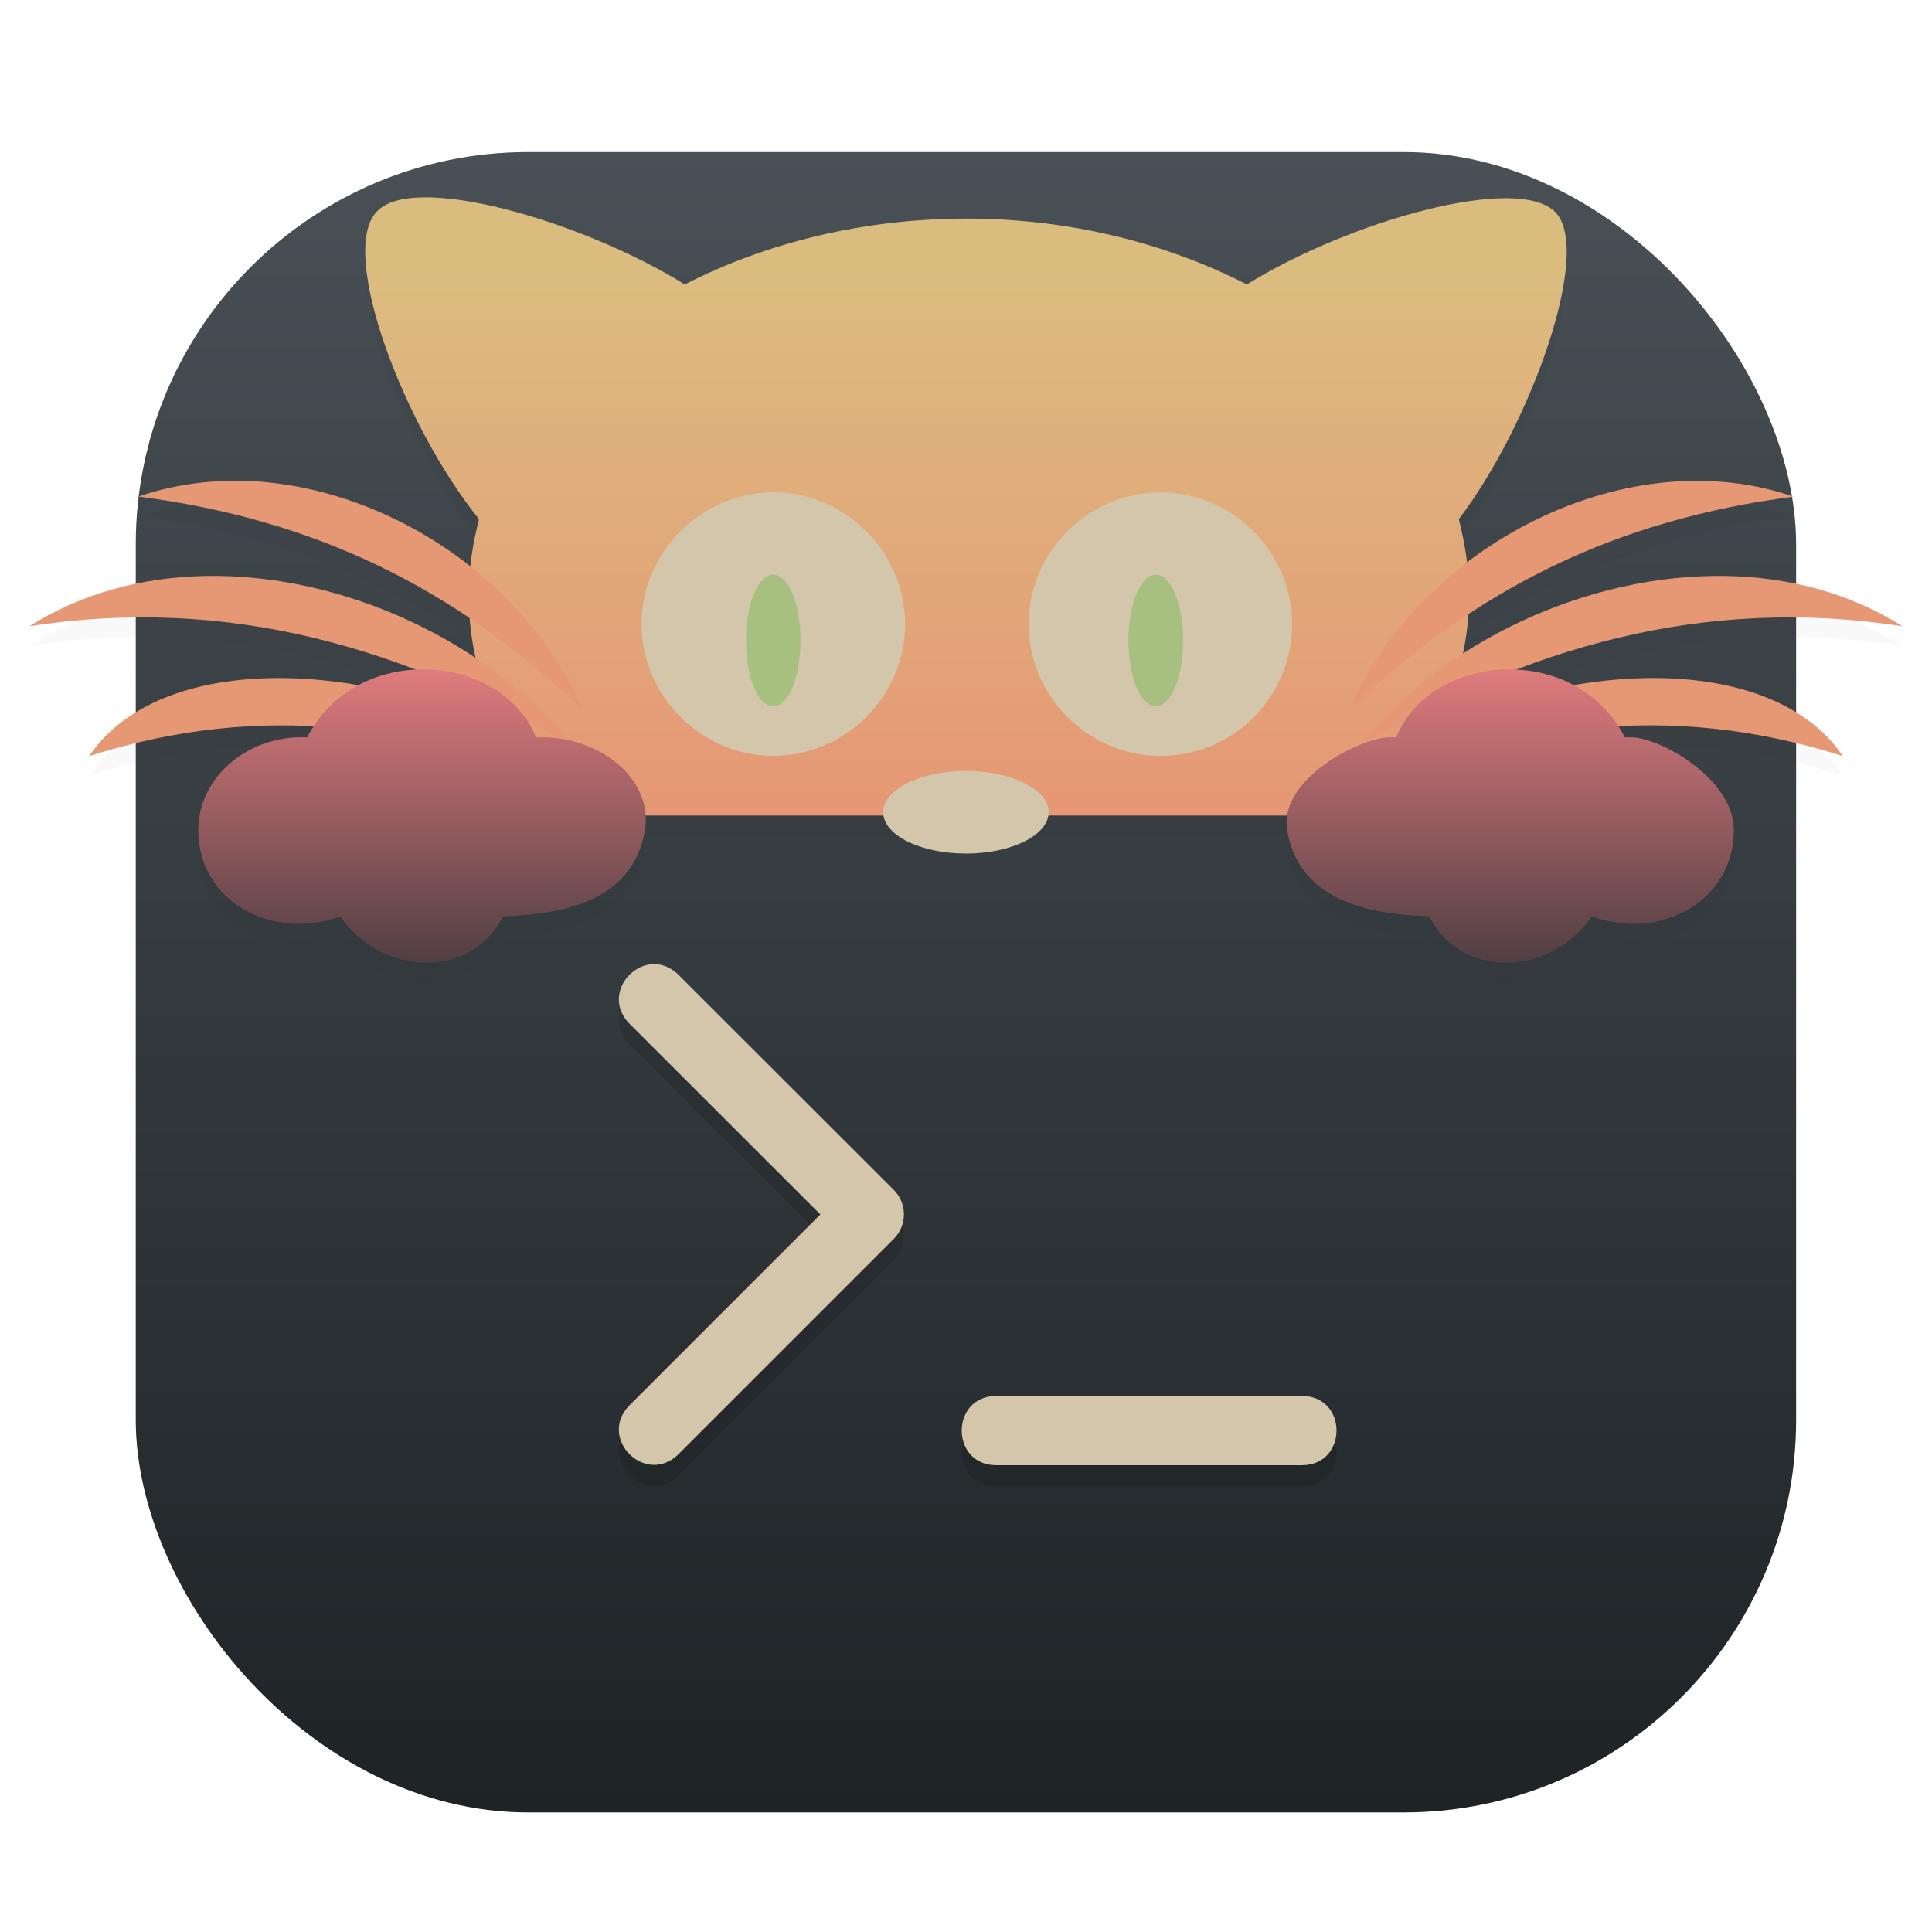 <?xml version="1.0" encoding="UTF-8"?>
<!-- Created with Inkscape (http://www.inkscape.org/) -->
<svg width="64" height="64" version="1.1" viewBox="0 0 16.933 16.933" xmlns="http://www.w3.org/2000/svg" xmlns:xlink="http://www.w3.org/1999/xlink">
 <defs>
  <filter id="filter861-6" x="-.027" y="-.027" width="1.054" height="1.054" color-interpolation-filters="sRGB">
   <feGaussianBlur stdDeviation="0.164"/>
  </filter>
  <linearGradient id="linearGradient1353" x1="30.901" x2="30.901" y1="1.29" y2="15.843" gradientTransform="translate(-7.957 7.917)" gradientUnits="userSpaceOnUse">
   <stop stop-color="#495156" offset="0"/>
   <stop stop-color="#1e2326" offset="1"/>
  </linearGradient>
  <filter id="filter1017" x="-.076" y="-.186" width="1.152" height="1.372" color-interpolation-filters="sRGB">
   <feGaussianBlur stdDeviation="0.52"/>
  </filter>
  <linearGradient id="linearGradient976" x1="8.444" x2="8.444" y1="6.861" y2="2.229" gradientTransform="translate(14.664 8.05)" gradientUnits="userSpaceOnUse">
   <stop stop-color="#e69875" offset="0"/>
   <stop stop-color="#dbbc7f" offset="1"/>
  </linearGradient>
  <linearGradient id="linearGradient998" x1="8.294" x2="8.294" y1="7.228" y2="3.962" gradientTransform="translate(14.664 8.05)" gradientUnits="userSpaceOnUse">
   <stop stop-color="#e69875" offset="0"/>
   <stop stop-color="#e69875" offset="1"/>
  </linearGradient>
  <linearGradient id="linearGradient1006" x1="8.346" x2="8.346" y1="8.445" y2="5.597" gradientTransform="translate(14.664 8.05)" gradientUnits="userSpaceOnUse">
   <stop stop-color="#493b40" offset="0"/>
   <stop stop-color="#e67e80" offset="1"/>
  </linearGradient>
  <filter id="filter1023" x="-.041" y="-.058" width="1.081" height="1.117" color-interpolation-filters="sRGB">
   <feGaussianBlur stdDeviation="0.107"/>
  </filter>
 </defs>
 <g transform="translate(-14.664 -7.907)">
  <rect x="15.854" y="9.24" width="14.552" height="14.552" ry="3.439" filter="url(#filter861-6)" image-rendering="optimizeSpeed" opacity=".3" stroke-opacity=".953" stroke-width=".083"/>
  <rect x="15.854" y="9.24" width="14.552" height="14.552" rx="3.44" ry="3.439" fill="url(#linearGradient1353)" image-rendering="optimizeSpeed" stroke-linecap="round" stroke-width=".529"/>
  <path d="m18.386 9.811c-0.198 0.001-0.349 0.042-0.426 0.132-0.325 0.361 0.235 1.858 0.902 2.688-0.034 0.137-0.057 0.277-0.072 0.419-0.592-0.468-1.334-0.754-2.062-0.755-0.289-5.82e-4 -0.576 0.044-0.85 0.138 1.097 0.142 2.045 0.492 2.906 1.073 0.01 0.118 0.026 0.235 0.052 0.349-0.697-0.467-1.547-0.742-2.368-0.727h-5.17e-4c-0.549 0.01-1.084 0.148-1.546 0.441 1.196-0.187 2.313-0.023 3.378 0.383-0.18 0.01-0.348 0.057-0.493 0.135-0.215-0.038-0.43-0.062-0.639-0.065-0.731-0.012-1.39 0.194-1.722 0.684 0.686-0.218 1.331-0.289 1.968-0.256-0.019 0.03-0.039 0.06-0.056 0.093h-0.054c-0.487 0-0.902 0.361-0.902 0.812 0 0.631 0.65 0.974 1.245 0.758 0.361 0.523 1.137 0.559 1.425 0 0.433-0.018 1.137-0.09 1.245-0.758 0.007-0.043 0.005-0.085 0.002-0.127h2.261c-0.09-0.18 0.036-0.288 0.577-0.288 0.541 0.018 0.649 0.108 0.577 0.288h2.213c-0.006 0.041-9e-3 0.084-0.002 0.127 0.108 0.668 0.812 0.74 1.245 0.758 0.289 0.559 1.064 0.523 1.425 0 0.595 0.216 1.245-0.126 1.245-0.758 0-0.451-0.649-0.812-0.902-0.812h-0.054c-0.016-0.033-0.036-0.063-0.056-0.093 0.637-0.033 1.282 0.038 1.968 0.256-0.331-0.489-0.991-0.696-1.722-0.684-0.209 0.003-0.424 0.027-0.639 0.065-0.146-0.078-0.314-0.126-0.494-0.135 1.065-0.406 2.183-0.57 3.378-0.383-0.462-0.293-0.997-0.431-1.547-0.441h-5.16e-4c-0.796-0.014-1.621 0.244-2.306 0.685 0.024-0.113 0.037-0.227 0.045-0.342 0.847-0.56 1.778-0.899 2.853-1.038-0.274-0.095-0.561-0.139-0.85-0.138-0.708 0.001-1.43 0.271-2.014 0.717-0.016-0.128-0.037-0.255-0.069-0.38 0.631-0.83 1.173-2.345 0.848-2.688-0.325-0.343-1.804 0.072-2.706 0.631-0.704-0.361-1.551-0.577-2.454-0.577-0.92 0-1.768 0.216-2.472 0.577-0.677-0.419-1.688-0.768-2.28-0.764zm3.056 2.586c0.631 0 1.155 0.523 1.155 1.154 0 0.631-0.524 1.155-1.155 1.155-0.631 0-1.154-0.524-1.154-1.155 0-0.631 0.523-1.154 1.154-1.154zm3.392 0c0.631 0 1.154 0.523 1.154 1.154 0 0.631-0.505 1.155-1.154 1.155-0.631 0-1.154-0.524-1.154-1.155 0-0.631 0.523-1.154 1.154-1.154z" fill-rule="evenodd" filter="url(#filter1017)" opacity=".15" stroke-width="0"/>
  <rect x="19.54" y="12.018" width="7.181" height="2.646" ry="0" fill="#d3c6aa" fill-rule="evenodd" stroke="#1e2326" stroke-linecap="round" stroke-linejoin="round" stroke-width="0"/>
  <g clip-rule="evenodd" fill-rule="evenodd" stroke-width="0">
   <path d="m21.441 14.098c0.133 0 0.239-0.253 0.239-0.577s-0.106-0.577-0.239-0.577-0.239 0.253-0.239 0.577 0.106 0.577 0.239 0.577z" fill="#a7c080" stroke="#a7c080"/>
   <path d="m28.298 9.769c-0.325-0.343-1.804 0.072-2.706 0.631-0.704-0.361-1.552-0.577-2.454-0.577-0.92 0-1.768 0.216-2.472 0.577-0.902-0.559-2.399-0.992-2.706-0.631-0.325 0.361 0.235 1.858 0.902 2.688-0.054 0.216-0.09 0.433-0.09 0.668 0 0.722 0.307 1.389 0.83 1.93h2.977c-0.09-0.18 0.036-0.289 0.577-0.289 0.541 0.018 0.649 0.108 0.577 0.289h2.977c0.523-0.541 0.83-1.227 0.83-1.93 0-0.235-0.036-0.451-0.09-0.668 0.631-0.83 1.173-2.345 0.848-2.688zm-6.856 4.763c-0.631 0-1.155-0.523-1.155-1.155 0-0.631 0.523-1.155 1.155-1.155 0.631 0 1.155 0.523 1.155 1.155 0 0.631-0.523 1.155-1.155 1.155zm3.392 0c-0.631 0-1.155-0.523-1.155-1.155 0-0.631 0.523-1.155 1.155-1.155 0.631 0 1.155 0.523 1.155 1.155 0 0.631-0.505 1.155-1.155 1.155z" fill="url(#linearGradient976)" stroke="#e69875"/>
   <path d="m16.728 12.121c-0.289-5.82e-4 -0.576 0.044-0.85 0.138 1.534 0.198 2.778 0.794 3.897 1.876-0.498-1.173-1.794-2.012-3.047-2.015zm12.805 0c-1.252 0.003-2.548 0.842-3.047 2.015 1.119-1.082 2.363-1.678 3.897-1.876-0.274-0.095-0.561-0.139-0.85-0.138zm-13.065 0.834c-0.55 0.01-1.084 0.148-1.547 0.441 1.732-0.271 3.302 0.181 4.781 1.065-0.744-0.93-2.026-1.528-3.235-1.506zm13.324 0c-1.209-0.022-2.49 0.576-3.235 1.506 1.479-0.884 3.049-1.335 4.781-1.065-0.462-0.293-0.997-0.431-1.547-0.441zm-12.625 0.895c-0.731-0.012-1.39 0.194-1.722 0.684 1.534-0.487 2.868-0.271 4.348 0.306-0.629-0.599-1.686-0.975-2.626-0.99zm11.927 0c-0.94 0.015-1.996 0.391-2.626 0.99 1.479-0.577 2.814-0.794 4.348-0.306-0.331-0.489-0.991-0.696-1.722-0.684z" fill="url(#linearGradient998)" stroke="#493b40"/>
   <path d="m18.368 13.774c-0.451 0-0.83 0.235-1.01 0.595h-0.054c-0.487 0-0.902 0.361-0.902 0.812 0 0.631 0.649 0.974 1.245 0.758 0.361 0.523 1.137 0.559 1.425 0 0.433-0.018 1.137-0.09 1.245-0.758 0.072-0.451-0.397-0.812-0.902-0.812h-0.054c-0.144-0.361-0.541-0.595-0.992-0.595zm9.526 0c0.451 0 0.83 0.235 1.01 0.595h0.054c0.253 0 0.902 0.361 0.902 0.812 0 0.631-0.649 0.974-1.245 0.758-0.361 0.523-1.137 0.559-1.425 0-0.433-0.018-1.137-0.09-1.245-0.758-0.072-0.451 0.649-0.812 0.902-0.812h0.054c0.144-0.361 0.541-0.595 0.992-0.595z" fill="url(#linearGradient1006)" stroke="#493b40"/>
   <path d="m24.794 14.098c0.133 0 0.239-0.253 0.239-0.577s-0.106-0.577-0.239-0.577-0.239 0.253-0.239 0.577 0.106 0.577 0.239 0.577z" fill="#a7c080" stroke="#a7c080"/>
  </g>
  <path d="m23.396 20.326h2.679c0.404 5.19e-4 0.404 0.606 0 0.607h-2.679c-0.404-5.19e-4 -0.404-0.606 0-0.607zm-3.222-3.27c-0.266-0.286 0.143-0.695 0.429-0.429l1.895 1.893c0.118 0.118 0.118 0.31 0 0.429l-1.895 1.895c-0.286 0.266-0.695-0.143-0.429-0.429l1.68-1.68z" filter="url(#filter1023)" opacity=".35"/>
  <path d="m23.396 20.142h2.679c0.404 5.19e-4 0.404 0.606 0 0.607h-2.679c-0.404-5.19e-4 -0.404-0.606 0-0.607zm-3.222-3.27c-0.266-0.286 0.143-0.695 0.429-0.429l1.895 1.893c0.118 0.118 0.118 0.31 0 0.429l-1.895 1.895c-0.286 0.266-0.695-0.143-0.429-0.429l1.68-1.68z" fill="#d3c6aa"/>
  <ellipse cx="23.13" cy="15.026" rx=".725" ry=".362" fill="#d3c6aa" stroke-width="0" style="paint-order:stroke fill markers"/>
 </g>
</svg>
